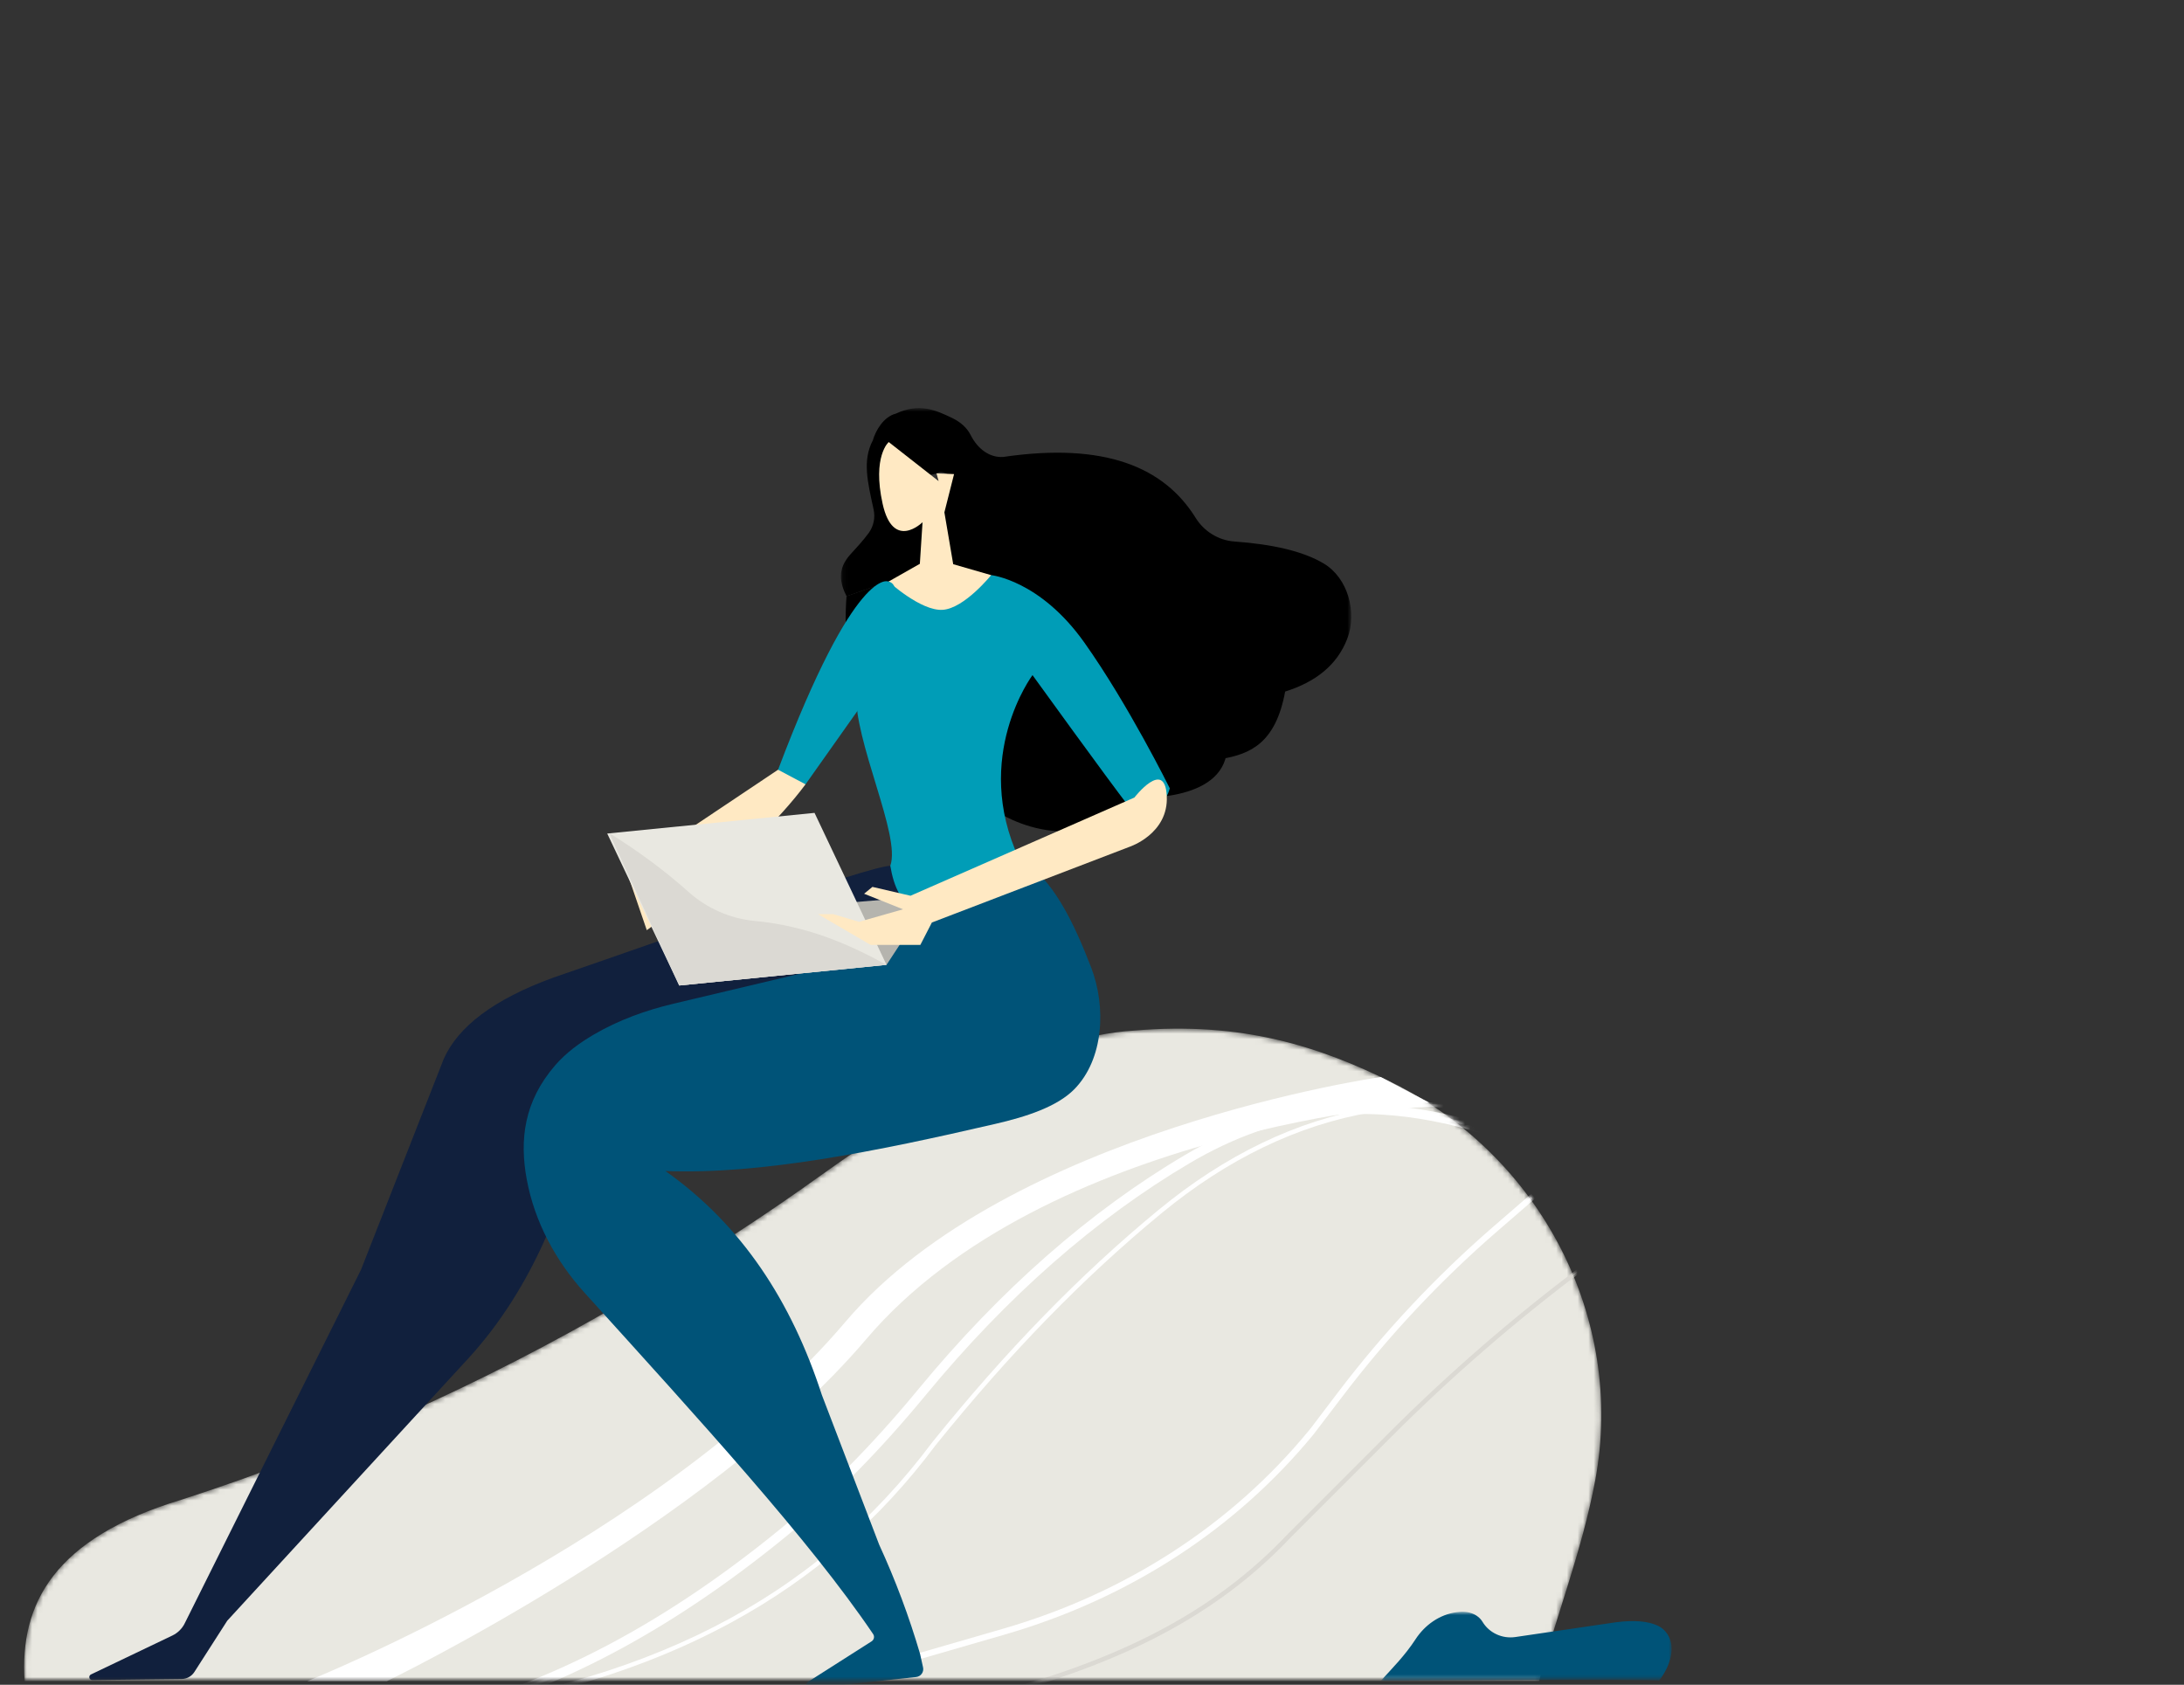 <svg xmlns="http://www.w3.org/2000/svg" xmlns:xlink="http://www.w3.org/1999/xlink" width="407" height="314" viewBox="0 0 407 314">
    <rect x="0" y="0" width="407" height="314" fill="#333333" stroke="none"/>
    <defs>
        <path id="3bx3i2h1ma" d="M0 0L341.1 0 341.1 240.3 0 240.3z"/>
        <path id="9e54g6k2rc" d="M206.796.925c-17.78 1.078-39.284 13.323-58.257 26.934-10.229 7.338-20.76 14.245-31.636 20.588l-5.509 3.213C85.41 66.818 57.867 79.128 29.24 88.376 7.164 95.046.076 106.14 0 119.31v.421c.005.804.035 1.616.088 2.437h282.235c3.075-11.92 7.976-24.134 10.453-37.417 5.635-30.23-10.21-60.412-37.747-74.098C243.336 4.836 231.056.559 215.077.559c-2.654 0-5.408.119-8.28.366"/>
        <path id="8ochxkuhqe" d="M206.796.925c-17.78 1.078-39.284 13.323-58.257 26.934-10.229 7.338-20.76 14.245-31.636 20.588l-5.509 3.213C85.41 66.818 57.867 79.128 29.24 88.376 7.164 95.046.076 106.14 0 119.31v.421c.005.804.035 1.616.088 2.437h282.235c3.075-11.92 7.976-24.134 10.453-37.417 5.635-30.23-10.21-60.412-37.747-74.098C243.336 4.836 231.056.559 215.077.559c-2.654 0-5.408.119-8.28.366"/>
        <path id="5z0xl6lgpg" d="M206.796.925c-17.78 1.078-39.284 13.323-58.257 26.934-10.229 7.338-20.76 14.245-31.636 20.588l-5.509 3.213C85.41 66.818 57.867 79.128 29.24 88.376 7.164 95.046.076 106.14 0 119.31v.421c.005.804.035 1.616.088 2.437h282.235c3.075-11.92 7.976-24.134 10.453-37.417 5.635-30.23-10.21-60.412-37.747-74.098C243.336 4.836 231.056.559 215.077.559c-2.654 0-5.408.119-8.28.366h-.001z"/>
        <path id="j36n3sd8ni" d="M206.796.925c-17.78 1.078-39.284 13.323-58.257 26.934-10.229 7.338-20.76 14.245-31.636 20.588l-5.509 3.213C85.41 66.818 57.867 79.128 29.24 88.376 7.164 95.046.076 106.14 0 119.31v.421c.005.804.035 1.616.088 2.437h282.235c3.075-11.92 7.976-24.134 10.453-37.417 5.635-30.23-10.21-60.412-37.747-74.098C243.336 4.836 231.056.559 215.077.559c-2.654 0-5.408.119-8.28.366"/>
        <path id="5yi4vxtckk" d="M206.796.925c-17.78 1.078-39.284 13.323-58.257 26.934-10.229 7.338-20.76 14.245-31.636 20.588l-5.509 3.213C85.41 66.818 57.867 79.128 29.24 88.376 7.164 95.046.076 106.14 0 119.31v.421c.005.804.035 1.616.088 2.437h282.235c3.075-11.92 7.976-24.134 10.453-37.417 5.635-30.23-10.21-60.412-37.747-74.098C243.336 4.836 231.056.559 215.077.559c-2.654 0-5.408.119-8.28.366h-.001z"/>
        <path id="f912upwkmm" d="M206.796.925c-17.78 1.078-39.284 13.323-58.257 26.934-10.229 7.338-20.76 14.245-31.636 20.588l-5.509 3.213C85.41 66.818 57.867 79.128 29.24 88.376 7.164 95.046.076 106.14 0 119.31v.421c.005.804.035 1.616.088 2.437h282.235c3.075-11.92 7.976-24.134 10.453-37.417 5.635-30.23-10.21-60.412-37.747-74.098C243.336 4.836 231.056.559 215.077.559c-2.654 0-5.408.119-8.28.366"/>
        <path id="pkwtkfekco" d="M206.796.925c-17.78 1.078-39.284 13.323-58.257 26.934-10.229 7.338-20.76 14.245-31.636 20.588l-5.509 3.213C85.41 66.818 57.867 79.128 29.24 88.376 7.164 95.046.076 106.14 0 119.31v.421c.005.804.035 1.616.088 2.437h282.235c3.075-11.92 7.976-24.134 10.453-37.417 5.635-30.23-10.21-60.412-37.747-74.098C243.336 4.836 231.056.559 215.077.559c-2.654 0-5.408.119-8.28.366h-.001z"/>
        <path id="ezyaey85cq" d="M206.796.925c-17.78 1.078-39.284 13.323-58.257 26.934-10.229 7.338-20.76 14.245-31.636 20.588l-5.509 3.213C85.41 66.818 57.867 79.128 29.24 88.376 7.164 95.046.076 106.14 0 119.31v.421c.005.804.035 1.616.088 2.437h282.235c3.075-11.92 7.976-24.134 10.453-37.417 5.635-30.23-10.21-60.412-37.747-74.098C243.336 4.836 231.056.559 215.077.559c-2.654 0-5.408.119-8.28.366h-.001z"/>
        <path id="6ja670lq5s" d="M206.796.925c-17.78 1.078-39.284 13.323-58.257 26.934-10.229 7.338-20.76 14.245-31.636 20.588l-5.509 3.213C85.41 66.818 57.867 79.128 29.24 88.376 7.164 95.046.076 106.14 0 119.31v.421c.005.804.035 1.616.088 2.437h282.235c3.075-11.92 7.976-24.134 10.453-37.417 5.635-30.23-10.21-60.412-37.747-74.098C243.336 4.836 231.056.559 215.077.559c-2.654 0-5.408.119-8.28.366h-.001z"/>
        <path id="08md5cqopu" d="M0.818 0.877L55.022 0.877 55.022 13.739 0.818 13.739z"/>
        <path id="qz0u6tw1rw" d="M0.107 0.827L95.22 0.827 95.22 68.226 0.107 68.226z"/>
    </defs>
    <g fill="none" fill-rule="evenodd">
        <g>
            <g transform="translate(0 73)">
                <mask id="ptcoo45cub" fill="#fff">
                    <use xlink:href="#3bx3i2h1ma"/>
                </mask>
                <g mask="url(#ptcoo45cub)">
                    <g>
                        <g>
                            <g transform="translate(4 2) translate(0 116) translate(.5 .154)">
                                <mask id="o6nlc2x1jd" fill="#fff">
                                    <use xlink:href="#9e54g6k2rc"/>
                                </mask>
                                <path fill="#E9E8E1" fill-rule="nonzero" d="M.09 122.165h282.234c3.075-11.917 7.976-24.131 10.453-37.414 5.635-30.23-10.21-60.412-37.747-74.1C241.392 3.87 226.965-.82 206.795.925c-17.781 1.076-39.282 13.323-58.255 26.93-10.231 7.342-20.762 14.246-31.639 20.592l-5.506 3.213C85.41 66.819 57.865 79.129 29.241 88.377 5.585 95.524-.861 107.751.089 122.165" mask="url(#o6nlc2x1jd)"/>
                            </g>
                            <g transform="translate(4 2) translate(0 116) translate(.5 .154)">
                                <mask id="g4z6ly1esf" fill="#fff">
                                    <use xlink:href="#8ochxkuhqe"/>
                                </mask>
                                <path fill="#FFF" fill-rule="nonzero" d="M76.624 129.019l-.118-.481c22.015-5.418 43.183-16.587 64.703-34.159 8.85-7.225 17.353-15.833 26-26.316 15.172-18.396 31.794-32.995 49.414-43.397 8.495-5.018 17.116-8.034 25.616-8.961 14.651-1.603 27.526 2.255 37.11 5.786l-.172.468c-9.533-3.518-22.355-7.34-36.885-5.76-8.43.922-16.983 3.913-25.417 8.893-17.567 10.372-34.149 24.935-49.284 43.286-8.666 10.508-17.194 19.14-26.067 26.384-21.58 17.62-42.81 28.826-64.9 34.257" mask="url(#g4z6ly1esf)"/>
                            </g>
                            <g transform="translate(4 2) translate(0 116) translate(.5 .154)">
                                <mask id="jdhkp9qu5h" fill="#fff">
                                    <use xlink:href="#5z0xl6lgpg"/>
                                </mask>
                                <path fill="#FFF" fill-rule="nonzero" d="M76.163 129.78l-.42-1.704.614-.151c21.924-5.393 43.009-16.526 64.454-34.033 8.818-7.202 17.292-15.78 25.91-26.23 15.221-18.454 31.904-33.103 49.582-43.539 8.573-5.065 17.274-8.106 25.865-9.044 14.762-1.618 27.738 2.263 37.397 5.821l.592.217-.607 1.648-.59-.22c-9.47-3.49-22.184-7.28-36.6-5.722-8.344.915-16.811 3.878-25.165 8.81-17.502 10.334-34.03 24.852-49.118 43.145-8.696 10.546-17.251 19.205-26.155 26.472-21.659 17.683-42.97 28.928-65.147 34.378l-.612.152z" mask="url(#jdhkp9qu5h)"/>
                            </g>
                            <g transform="translate(4 2) translate(0 116) translate(.5 .154)">
                                <mask id="3l9j62o3kj" fill="#fff">
                                    <use xlink:href="#j36n3sd8ni"/>
                                </mask>
                                <path fill="#DBD9D3" fill-rule="nonzero" d="M69.996 128.876l-.023-.196c45.87-5.217 77.498-21.38 99.525-50.859 13.757-17.065 27.496-31.185 42.003-43.157 12.47-10.29 25.757-16.683 39.496-19.011 8.273-1.401 16.166-1.308 23.461.272l-.042.191c-7.27-1.572-15.143-1.663-23.383-.27-13.71 2.324-26.964 8.707-39.403 18.971-14.5 11.965-28.23 26.072-41.976 43.128-10.423 13.95-22.831 24.728-37.928 32.951-17.114 9.32-37.304 15.2-61.73 17.98" mask="url(#3l9j62o3kj)"/>
                            </g>
                            <g transform="translate(4 2) translate(0 116) translate(.5 .154)">
                                <mask id="uzaiuareil" fill="#fff">
                                    <use xlink:href="#5yi4vxtckk"/>
                                </mask>
                                <path fill="#FFF" fill-rule="nonzero" d="M69.719 129.226l-.096-.827.313-.035c45.78-5.206 77.336-21.327 99.31-50.733 13.775-17.093 27.531-31.222 42.057-43.21 12.509-10.325 25.845-16.743 39.642-19.076 8.31-1.41 16.241-1.318 23.58.27l.312.065-.182.811-.305-.068c-7.24-1.565-15.064-1.653-23.264-.265-13.654 2.316-26.86 8.674-39.254 18.903-14.48 11.942-28.194 26.037-41.933 43.082-10.443 13.976-22.884 24.782-38.022 33.03-17.146 9.339-37.376 15.23-61.846 18.015l-.312.038z" mask="url(#uzaiuareil)"/>
                            </g>
                            <g transform="translate(4 2) translate(0 116) translate(.5 .154)">
                                <mask id="e8dawtchqn" fill="#fff">
                                    <use xlink:href="#f912upwkmm"/>
                                </mask>
                                <path fill="#DBD9D3" fill-rule="nonzero" d="M177.06 125.803l-.048-.194c26.863-6.62 44.98-16.083 58.744-30.684l18.781-18.781c11.124-11.124 23.144-21.549 35.729-30.989l2.1-1.572.12.158-2.1 1.575c-12.579 9.433-24.592 19.85-35.707 30.969l-18.782 18.779c-13.79 14.626-31.936 24.106-58.837 30.739" mask="url(#e8dawtchqn)"/>
                            </g>
                            <g transform="translate(4 2) translate(0 116) translate(.5 .154)">
                                <mask id="4arpbqilvp" fill="#fff">
                                    <use xlink:href="#pkwtkfekco"/>
                                </mask>
                                <path fill="#DBD9D3" fill-rule="nonzero" d="M176.827 126.184l-.194-.806.305-.076c26.8-6.607 44.869-16.042 58.588-30.593l18.789-18.789c11.13-11.128 23.161-21.564 35.761-31.016l2.351-1.76.502.659-2.354 1.764c-12.557 9.417-24.557 19.827-35.675 30.94l-18.78 18.78c-13.827 14.668-32.021 24.174-58.985 30.821l-.308.076z" mask="url(#4arpbqilvp)"/>
                            </g>
                            <g transform="translate(4 2) translate(0 116) translate(.5 .154)">
                                <mask id="53fozuvm4r" fill="#fff">
                                    <use xlink:href="#ezyaey85cq"/>
                                </mask>
                                <path fill="#FFF" fill-rule="nonzero" d="M151.623 122.165l-.142-.476 31.037-8.984c22.897-6.63 42.643-19.419 57.098-36.993l.37-.449 5.096-6.71c8.558-11.275 18.328-21.69 29.038-30.959l6.698-5.796.325.376-6.698 5.798c-10.682 9.243-20.43 19.633-28.965 30.878l-5.481 7.18c-14.52 17.65-34.35 30.496-57.343 37.154l-31.033 8.981z" mask="url(#53fozuvm4r)"/>
                            </g>
                            <g transform="translate(4 2) translate(0 116) translate(.5 .154)">
                                <mask id="ku1qag8uzt" fill="#fff">
                                    <use xlink:href="#6ja670lq5s"/>
                                </mask>
                                <path fill="#FFF" fill-rule="nonzero" d="M151.408 122.554l-.315-1.08.303-.09 31.034-8.983c22.836-6.61 42.527-19.366 56.944-36.888l.37-.45 5.088-6.701c8.57-11.293 18.356-21.723 29.081-31.007l6.938-6.002.738.852-6.937 6.005c-10.668 9.228-20.397 19.603-28.923 30.83l-5.478 7.181c-14.57 17.708-34.453 30.59-57.506 37.264l-31.337 9.07v-.001z" mask="url(#ku1qag8uzt)"/>
                            </g>
                        </g>
                        <g>
                            <g transform="translate(4 2) translate(12) translate(240.5 224.514)">
                                <mask id="nnk1e4xl6v" fill="#fff">
                                    <use xlink:href="#08md5cqopu"/>
                                </mask>
                                <path fill="#005378" fill-rule="nonzero" d="M52.665 13.739c1.358-1.764 2.117-3.538 2.32-5.322.24-2.072-.713-4.1-2.605-4.972-1.756-.807-4.279-1.049-7.726-.613L25.892 5.587c-2.424.355-4.853-.741-6.12-2.84-.2-.333-.467-.643-.815-.925-.942-.766-2.192-1.018-3.402-.928-.201.015-.403.038-.61.066-3.17.423-5.922 2.381-7.663 5.06-1.92 2.953-4.34 5.42-6.464 7.719 0 0 51.847-.34 51.847 0" mask="url(#nnk1e4xl6v)"/>
                            </g>
                            <path fill="#FFF" fill-rule="nonzero" d="M41.279 238.319s65.734-26.288 100.291-66.981c30.278-35.65 99.74-45.615 99.74-45.615l9.074 4.788s-71.659 4.859-104.97 44.09c-29.6 34.86-89.312 63.718-89.312 63.718H41.279z" transform="translate(4 2) translate(12)"/>
                            <path fill="#FFE9C3" fill-rule="nonzero" d="M128.997 68.46s3.442-2.6 5.12 2.717C123.947 84.82 104.53 98.36 104.53 98.36l-3.767-11.012 28.234-18.888z" transform="translate(4 2) translate(12)"/>
                            <g transform="translate(4 2) translate(12) translate(140.6 .234)">
                                <mask id="7kg39q4ozx" fill="#fff">
                                    <use xlink:href="#qz0u6tw1rw"/>
                                </mask>
                                <path fill="#000" fill-rule="nonzero" d="M10.348 1.855c4.37-2.029 7.366-.68 10.473.804 1.593.76 2.81 1.882 3.45 3.162 1.356 2.702 3.622 4.277 6.079 4.108 18.897-2.762 29.957 1.862 35.862 11.348 1.572 2.53 4.253 4.198 7.227 4.412 7.033.507 12.749 1.777 16.642 4.098 4.508 2.683 6.28 9.12 4.392 14.016-1.922 4.992-5.99 8.092-11.579 9.853-1.78 9.717-6.595 11.637-11.801 12.547-4.01-10.498-29.48 7.87-42.815 0-4.909-2.905 1.545-31.878-8.296-34.247-3.041-2.26-.38-9.38-.89-14.369-.105-1.018.313-2 1.029-2.734.383-.388.4-.658-.25-1.817-.756-.272-1.305-.446-1.945-.043-1.757.65-3.528.048-4.99-.806-1.396-.819-2.33-2.628-3.23-3.977l-.683-.932c-1.49.932-1.16 4.682-1.036 6.544l1.492 4.347c.169.827.527 1.603 1.04 2.271l.34.438s1.362 2.04 2.347 1.888l2.235-.746c.245 3.236.958 6.053-.123 7.704-1.74 2.608-4.219 2.754-6.336 3.434l-7.827 2.735c-1.245-2.498-1.786-5.045.719-7.797 1.179-1.298 2.378-2.576 3.412-3.992l.002-.002c.915-1.255 1.248-2.853.917-4.37-1.124-5.166-2.124-9.135-.143-12.908.514-1.806 1.998-4.394 4.286-4.969" mask="url(#7kg39q4ozx)"/>
                            </g>
                            <path fill="#000" fill-rule="nonzero" d="M168.879 75.6c-.084.327 15.43 10.755 26.518-1.956 0 0 16.415 1.094 17.264-8.838.852-9.933-28.627-22.987-28.627-22.987l-34.451-8.427-7.827 2.734s-2.339 26.256 10.392 33.6c12.729 7.343 16.73 5.874 16.73 5.874" transform="translate(4 2) translate(12)"/>
                            <path fill="#11203D" fill-rule="nonzero" d="M149.913 86.354c-4.594.255-38.233 12.408-62.856 20.868-11.023 4.025-17.693 9.105-20.372 15.155l-15.404 39.254-32.793 65.79c-.484 1.048-1.318 1.895-2.361 2.397l-15.17 7.255c-.535.254-.349 1.058.246 1.05l16.665-.201c.952-.01 1.84-.502 2.354-1.305l6.13-9.561 45.053-49.027c10.63-11.69 17.607-26.987 21.614-45.216l79.726-20.362-22.832-26.097z" transform="translate(4 2) translate(12)"/>
                            <path fill="#005378" fill-rule="nonzero" d="M173.93 85.111c6.171 3.195 10.296 12.111 13.416 20.208 2.825 7.34 2.369 17.083-3.147 22.69-3.19 3.243-8.916 5.123-14.742 6.461-22.169 5.139-43.753 9.468-61.448 8.778 14.228 10.054 23.512 24.34 29.151 41.738l10.683 27.91c3.031 6.59 5.576 13.393 7.62 20.353l.557 2.523c.187.854-.408 1.68-1.278 1.774l-19.759 2.13c-.69.072-1.01-.837-.426-1.21l11.872-7.563c.456-.295.592-.897.29-1.348-11.86-17.54-32.143-39.693-53.787-63.622-5.398-5.968-9.314-13.233-10.773-21.146-1.358-7.368-.512-14.528 5.312-21.25 2.006-2.317 4.49-4.139 7.177-5.714 4.599-2.694 9.654-4.52 14.838-5.753l35.459-8.41 28.985-18.549z" transform="translate(4 2) translate(12)"/>
                            <path fill="#B5B4AE" fill-rule="nonzero" d="M149.21 104.821L157.657 91.944 120.018 95.048 110.576 108.671z" transform="translate(4 2) translate(12)"/>
                            <path fill="#E9E8E1" fill-rule="nonzero" d="M149.21 104.821L110.576 108.671 97.159 80.349 135.793 76.499z" transform="translate(4 2) translate(12)"/>
                            <path fill="#DBD9D3" fill-rule="nonzero" d="M97.532 80.266c5.363 3.316 10.297 6.957 14.762 10.952 3.43 3.064 7.77 4.99 12.348 5.42 9.627.907 17.353 4.224 24.568 8.183l-38.634 3.85-13.044-28.405z" transform="translate(4 2) translate(12)"/>
                            <path fill="#1E70BC" fill-rule="nonzero" d="M151.074 17.918l-.252-.023c.065-.708-.03-1.245-.124-1.764-.088-.474-.166-.922-.123-1.464l.25.02c-.039.51.037.943.12 1.399.096.537.194 1.091.129 1.832m4.963 4.634l-.118-.222c.912-.484 1.731-1.283 2.268-1.84l.181.174c-.549.572-1.386 1.386-2.33 1.888" transform="translate(4 2) translate(12)"/>
                            <path fill="#FFE9C3" fill-rule="nonzero" d="M149.623 7.39s-3.102 2.62-1.144 11.494c1.96 8.87 7.441 3.447 7.441 3.447l-.501 7.749-5.836 3.311s3.734 13.076 12.373 9.559c8.636-3.518 6.748-10.758 6.748-10.758l-7.068-2.039-1.643-9.664 1.802-7.13-3.269-.133.39 1.442-9.293-7.278z" transform="translate(4 2) translate(12)"/>
                            <path fill="#009DB7" fill-rule="nonzero" d="M149.582 33.392s6.033 5.524 10.085 5.264c4.053-.262 9.037-6.466 9.037-6.466s9.107.922 17.355 12.545c8.25 11.622 15.934 27.183 15.934 27.183s-1.31 6-7.497 3.56c-3.938-5.06-18.083-24.652-18.083-24.652s-11.37 15.208-2.482 34.284c-18.416 15.995-22.75 8.83-24.018 1.245 2.028-5.627-6.784-23.06-6.411-32.621.375-9.564 6.08-20.342 6.08-20.342" transform="translate(4 2) translate(12)"/>
                            <path fill="#FFE9C3" fill-rule="nonzero" d="M195.397 73.644l-41.717 18.3-7.098-1.649-1.553 1.275 7.258 2.9-8.198 2.332-4.84-1.431h-2.823l9.813 5.733h9.273l2.145-4.169 36.837-14.112s7.293-2.394 6.94-9.462c-.355-7.071-6.037.282-6.037.282" transform="translate(4 2) translate(12)"/>
                            <path fill="#009DB7" fill-rule="nonzero" d="M149.582 33.392s-6.09-3.293-20.585 35.068c7.421 3.94 5.12 2.717 5.12 2.717l9.627-13.613s11.025-23.103 5.838-24.172" transform="translate(4 2) translate(12)"/>
                        </g>
                    </g>
                </g>
            </g>
            <path d="M0 0L407 0 407 314 0 314z"/>
        </g>
    </g>
</svg>

